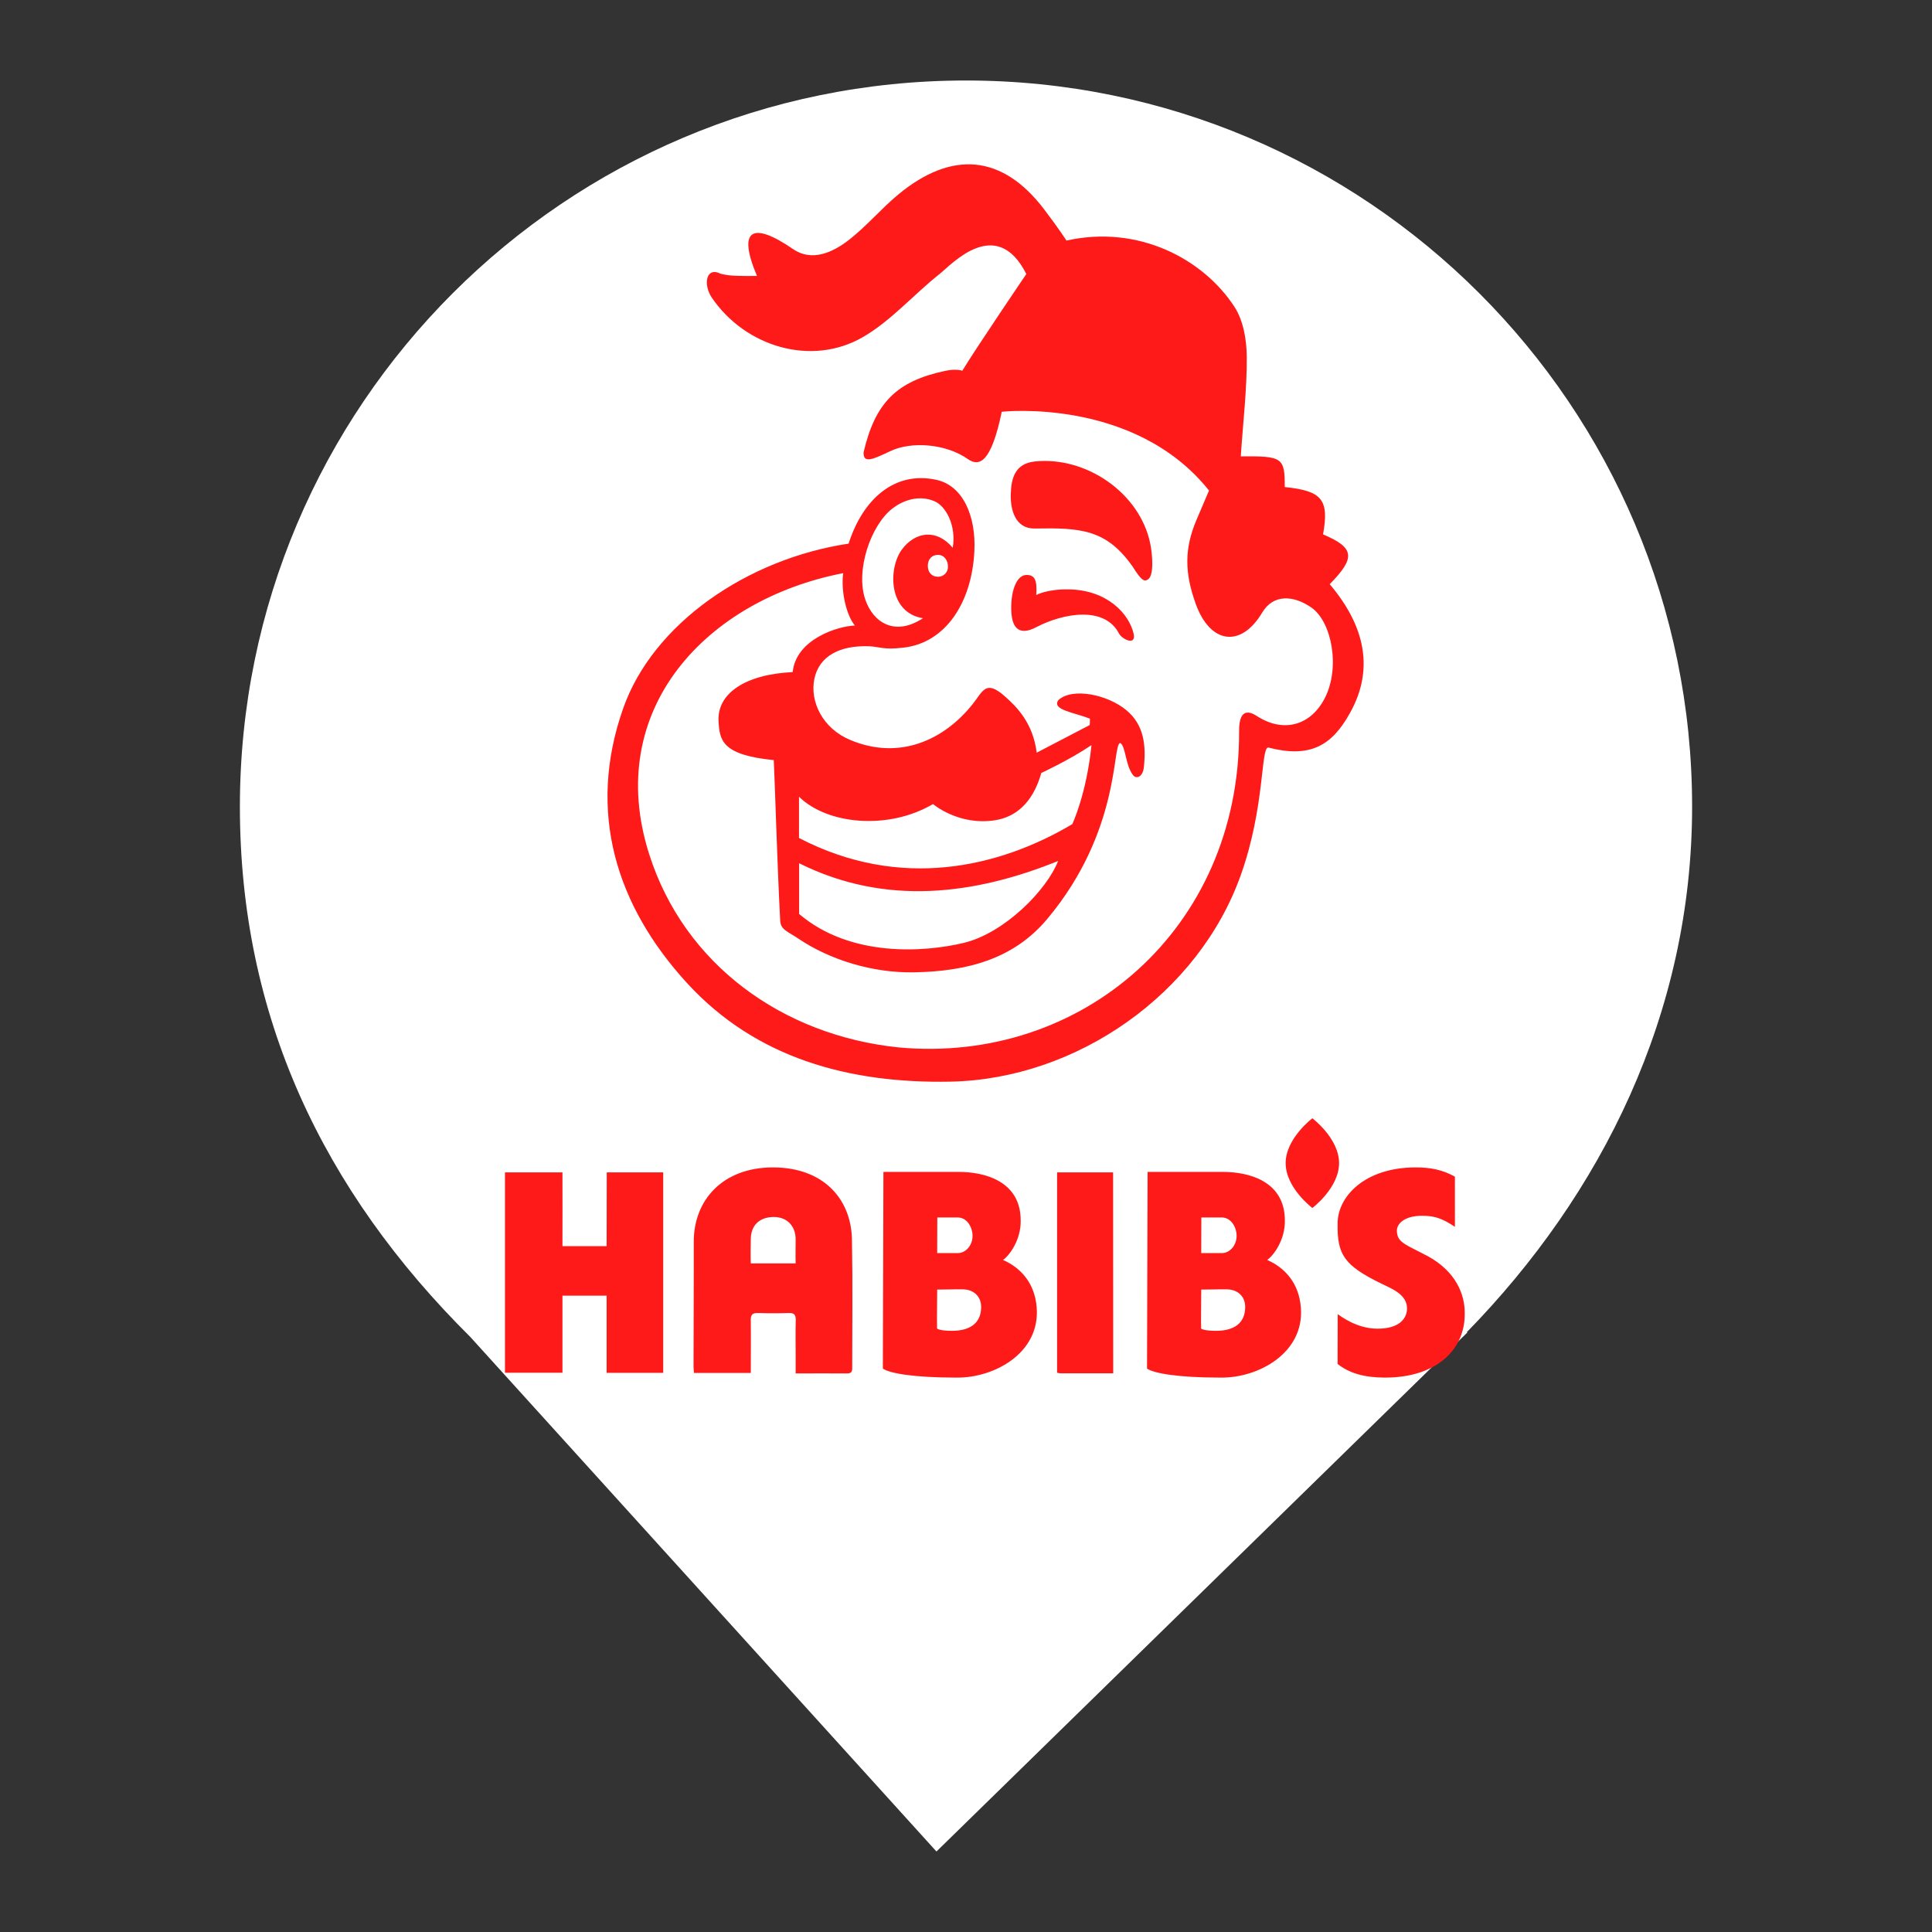 <?xml version="1.0" encoding="UTF-8" standalone="no"?>
<svg
   viewBox="0 0 24 24"
   width="24pt"
   height="24pt"
   version="1.1"
   id="svg1"
   sodipodi:docname="habibs.svg"
   xml:space="preserve"
   inkscape:version="1.4 (86a8ad7, 2024-10-11)"
   xmlns:inkscape="http://www.inkscape.org/namespaces/inkscape"
   xmlns:sodipodi="http://sodipodi.sourceforge.net/DTD/sodipodi-0.dtd"
   xmlns="http://www.w3.org/2000/svg"
   xmlns:svg="http://www.w3.org/2000/svg"><rect x="0" y="0" width="24" height="24" fill="#333333" stroke="none"/><defs
     id="defs1" /><sodipodi:namedview
     id="namedview1"
     pagecolor="#ffffff"
     bordercolor="#000000"
     borderopacity="0.25"
     inkscape:showpageshadow="2"
     inkscape:pageopacity="0.0"
     inkscape:pagecheckerboard="0"
     inkscape:deskcolor="#d1d1d1"
     inkscape:document-units="pt"
     inkscape:zoom="22.96875"
     inkscape:cx="13.823129"
     inkscape:cy="15.869388"
     inkscape:window-width="1920"
     inkscape:window-height="974"
     inkscape:window-x="-11"
     inkscape:window-y="402"
     inkscape:window-maximized="1"
     inkscape:current-layer="svg1"
     showgrid="false" /><path
     d=" M 18.219 16.551 C 19.896 14.836 21.02 12.588 21.02 10.02 C 21.02 5.042 16.978 1 12 1 C 7.022 1 2.98 5.042 2.98 10.02 C 2.98 12.62 4.007 14.787 5.844 16.61 L 5.844 16.61 L 11.633 23 L 18.23 16.551 L 18.219 16.551 Z"
     fill="#FF69B4"
     id="path1"
     style="fill:#ffffff;fill-opacity:1" /><g
     fill="#ff1a1a"
     id="g3"
     transform="matrix(0.014,0,0,0.014,6.273,1.993)"><path
       d="m 557,360.5 c -23.4,-33.4 -46.4,-34.6 -87,-33.9 -17,0.3 -21.7,-16.4 -21.2,-30.7 0.4,-14.1 3.9,-27 21.4,-28.8 45.5,-4.7 93,27.9 102.3,72.6 2,9.5 3.9,30.2 -2.8,32.5 -2.5,1.4 -5.2,0.4 -12.7,-11.7 z m 1,60.2 c 1.6,10.2 -10.6,3.9 -13.1,-0.8 -12.7,-24.7 -49.2,-18.4 -73.4,-5.8 -9.7,5.1 -22,7.3 -22.3,-16.1 -0.2,-17.8 5.4,-30.2 13.6,-30.2 6.9,0 9.6,3.9 8.6,17.8 0,0 9.4,-5.3 28.7,-5 34.3,0.5 54,21.7 57.9,40.1 z"
       id="path1-8" /><path
       d="m 731.8,376 c 23.2,-23.6 22.1,-32.3 -5.9,-44.2 5.5,-30.8 -0.8,-38.6 -34,-42 0.1,-26.1 -1.9,-27.6 -39,-27.2 2,-30.5 5.5,-59.4 5.3,-88.2 -0.1,-14.9 -2.9,-32.1 -10.8,-44.3 -27.5,-42.5 -85.1,-73.3 -149.2,-59 0,0 -6.2,-9.8 -19.5,-27.3 C 441.6,-5.4 396.6,-9.2 349,30.2 333.5,43.1 321.8,57.3 306.1,69.8 291.3,81.6 272.4,90.2 255.7,78.7 219.5,53.9 206,60.8 223.6,102.5 c -13,0 -23.7,0.4 -32.3,-2 -13.1,-6.5 -15.5,9.8 -7.8,21.2 29.6,43.6 88.3,61.5 134,35.1 24.9,-14.3 45.4,-38.1 68.2,-56.1 10.5,-8.3 50.3,-52.6 76.9,0.1 0,0 -43.3,63.7 -56.8,85.8 0,0 -5.5,-2 -15.1,0.1 -43,9.1 -62.2,28.1 -72.5,72.3 -0.4,10.2 8,6.4 23.6,-1 19.3,-9.2 49.8,-6.4 68.8,6.9 10.2,7.2 20.8,3.5 30.2,-41.9 0,0 117.7,-13.1 183.9,69.9 0,0 -4.1,9.6 -11,25.8 -11,25.7 -10.7,47.2 -0.8,74.7 12.7,35.4 40,39.6 59,7.8 9.8,-16.5 27.7,-15.5 43.6,-4.5 18,12.4 26,53.1 11.9,80.5 -12.2,23.7 -36,31.3 -60.1,15.9 -3,-1.9 -16.3,-11 -15.9,13.9 C 651.8,681.6 512,802.2 349,787 246.3,776.3 159,713.4 127.9,615.4 87,486.7 179.3,389.6 300.1,366.2 c -2.2,16.6 3.1,37.9 10.4,46.5 -14.7,0.4 -52.3,11.9 -55.2,41.3 -42.5,2 -67,19.2 -65.8,43.3 0.9,16.9 2.5,30.2 49,34.8 1.2,24.5 2.9,88.5 5.7,142.4 0.4,8.2 6.5,9.5 16.6,16.3 27.1,18.2 64.8,30.3 102.3,29.6 47.5,-0.9 88.4,-11.9 118.1,-47.4 65.4,-78.1 57.4,-155.3 64.7,-156.1 4.8,2.6 4.6,19.2 10.9,27.8 2.7,4.7 9.1,3 10.1,-6.3 2,-19.4 0.2,-37.4 -15.4,-50.5 -16.9,-14.1 -48,-20.4 -60.4,-9.1 -6.4,8.7 14,11 27.9,16.5 0,0 0.1,3.5 -0.2,5.7 -18,9.4 -35.3,18.4 -47,24.5 -3.3,-26.6 -18,-41 -28.6,-50.3 -16.8,-14.7 -19.1,-4.2 -28.3,7.3 -25.3,31.7 -64.8,50.1 -108.6,31.7 -24.4,-10.2 -35.9,-33.9 -31.8,-54.1 4.1,-20 22.2,-30.1 48.9,-29 8.9,0.4 12.3,3.3 30.2,1.2 37.1,-4.2 60.7,-39.6 62.9,-85.8 1.5,-31.1 -10.2,-58 -33.7,-63.1 -36.9,-8.1 -65.2,16.9 -77.9,56.6 -89.9,13.5 -173.7,71 -200.1,146.4 -32.3,92 -5.9,175.1 56.7,243.5 61.4,67 144.1,89.2 233.7,87.5 112.3,-2.2 220.4,-78.1 257.8,-183.6 21.4,-60.2 17.5,-112.6 24.2,-112.9 37,9.6 56.4,-1.4 72.5,-30.5 21,-37.4 14.8,-75.8 -17.9,-114.4 z M 407,694.3 c -34.7,8.3 -100.5,13.1 -146,-25.7 v -45 c 76.9,38.4 156.2,27.8 229.8,-2 -10.2,26.1 -47.8,64.1 -83.8,72.7 z M 379.8,571.1 c 0,0 22.9,19.6 55.4,14.3 16.5,-2.7 32.7,-13.7 40.7,-41.9 0,0 24.8,-11.4 44.5,-24.7 -4.3,43.1 -17,70.1 -17,70.1 -65,38.6 -152.8,59 -242.5,12.3 v -36.6 c 24.9,24.5 78.9,30 118.9,6.5 z m 4.4,-201.7 c -5.7,0 -9,-4.1 -9,-9.7 0,-5.7 3.4,-9.7 9,-9.7 5.6,0 8.9,4.9 8.9,10.6 0,4.3 -3.3,8.8 -8.9,8.8 z m -40,-60.9 c 8.9,-6.7 22.7,-12 36.7,-6.2 10.4,4.3 19.7,21.8 16.4,41.4 -14.4,-17.2 -33.3,-14.3 -45.1,1.5 -12.3,16.6 -12.3,56.1 18.7,61 -25.4,16.6 -44.4,3.4 -51.2,-16.6 -8.8,-25.6 4.7,-66.1 24.5,-81.1 z m -126.1,767.4 h -50.4 c -0.2,-2 -0.4,-3.9 -0.4,-5.9 0,-36.2 0.3,-73.8 0.2,-110.1 -0.2,-37.6 25.9,-66.4 70.3,-66.4 45.4,0 70.5,28.8 70.1,66.6 0.7,36.7 0.2,73.4 0.2,110.1 0,3 0.4,6.1 -4.3,6.1 -14.9,-0.1 -29.8,0 -45.9,0 v -16.5 c 0,-10.3 -0.2,-20.7 0.1,-30.9 0.1,-4.9 -1.7,-6.4 -6.4,-6.2 -8.9,0.3 -17.9,0.3 -26.8,0 -5.1,-0.2 -6.9,1.4 -6.7,6.6 0.2,15.1 0,30.5 0,46.6 z m 39.8,-97.2 c -0.2,-8.6 0,-12.8 0,-21.3 0,-12.2 -7.9,-19.9 -19.3,-19.9 -13.1,0 -20.5,7.7 -20.5,19.9 -0.3,14.7 0,21.3 0,21.3 z M 0,897.9 h 51 c 0.1,2.4 0,65.5 0,65.5 h 39.2 c 0,0 0.1,-62.6 0.1,-65.5 h 50.1 v 177.9 H 90.2 v -68.5 H 51 v 68.4 H 0 Z m 335.8,-0.4 h 67 c 21.5,0 54.8,7.4 54.8,43.1 0.3,17.4 -10.2,31.3 -15.7,35 14.6,6.4 28.1,19.4 29.9,42.2 3.2,40.2 -37.5,62.7 -71.4,62.2 -37.7,0 -59.1,-3.8 -65.1,-8 0.2,-55.5 0.5,-174.5 0.5,-174.5 z m 47.7,104.4 c 0,11.3 -0.3,23.9 -0.1,34.6 0,0 2.1,2 13.1,2 16.6,0 26,-7.1 26,-21.2 0,-9.9 -7.3,-15.6 -16.3,-15.6 -9.1,-0.1 -13,0.2 -22.7,0.2 z m 0,-32.4 h 18.6 c 6,0 12.8,-6 12.8,-15.5 0,-6.3 -4.2,-16.2 -13.5,-16.1 h -17.8 z m 186.7,-72 h 67 c 21.5,0 54.8,7.4 54.8,43.1 0.3,17.4 -10.2,31.3 -15.7,35 14.6,6.4 28.1,19.4 29.9,42.2 3.2,40.2 -37.5,62.7 -71.4,62.2 -37.7,0 -59.1,-3.8 -65.1,-8 0.1,-55.5 0.5,-174.5 0.5,-174.5 z m 47.6,104.4 c 0,11.3 -0.3,23.9 -0.1,34.6 0,0 2.1,2 13.1,2 16.6,0 26,-7.1 26,-21.2 0,-9.9 -7.3,-15.6 -16.3,-15.6 -9.1,-0.1 -13,0.2 -22.7,0.2 z m 0,-32.4 h 18.6 c 6,0 12.8,-6 12.8,-15.5 0,-6.3 -4.2,-16.2 -13.5,-16.1 h -17.8 z m 225.1,-23.3 c -10.7,-7 -17.3,-9.8 -29,-9.8 -16.1,0 -22.7,7.3 -22.5,13.5 0.3,10.4 7.5,11.8 27.7,22.5 24.7,13.6 32.6,33.8 32.5,50.3 0.6,32 -24.5,57.3 -70.7,57.3 -18.3,0 -31.8,-3.9 -42.1,-12.1 0,0 0.1,-30.6 0.1,-44.2 2.4,1.6 16.7,12.9 35.3,12.9 19.7,0 26.2,-9.3 26.2,-18 0,-12.7 -14.4,-17.8 -22.8,-22 -33.5,-16.3 -39.1,-26.2 -38.8,-52.8 -0.3,-24.6 24.4,-50.3 69.2,-50.3 13.2,0 23.7,2 34.9,8.2 z m -303.2,130 h -46.9 c -0.9,0 -1.7,-0.3 -2.9,-0.5 V 897.9 h 49.7 c 0.1,59.4 0.1,118.5 0.1,178.3 z M 716.9,850.7 h -0.4 c 0.1,0.1 0.3,0.2 0.4,0.3 z"
       id="path2" /><path
       d="m 716.4,849.9 c 0,0 23.7,17.8 23.7,39.8 0,22 -23.7,39.8 -23.7,39.8 0,0 -23.7,-17.8 -23.7,-39.8 0,-21.9 23.7,-39.8 23.7,-39.8 z"
       id="path3" /></g></svg>
